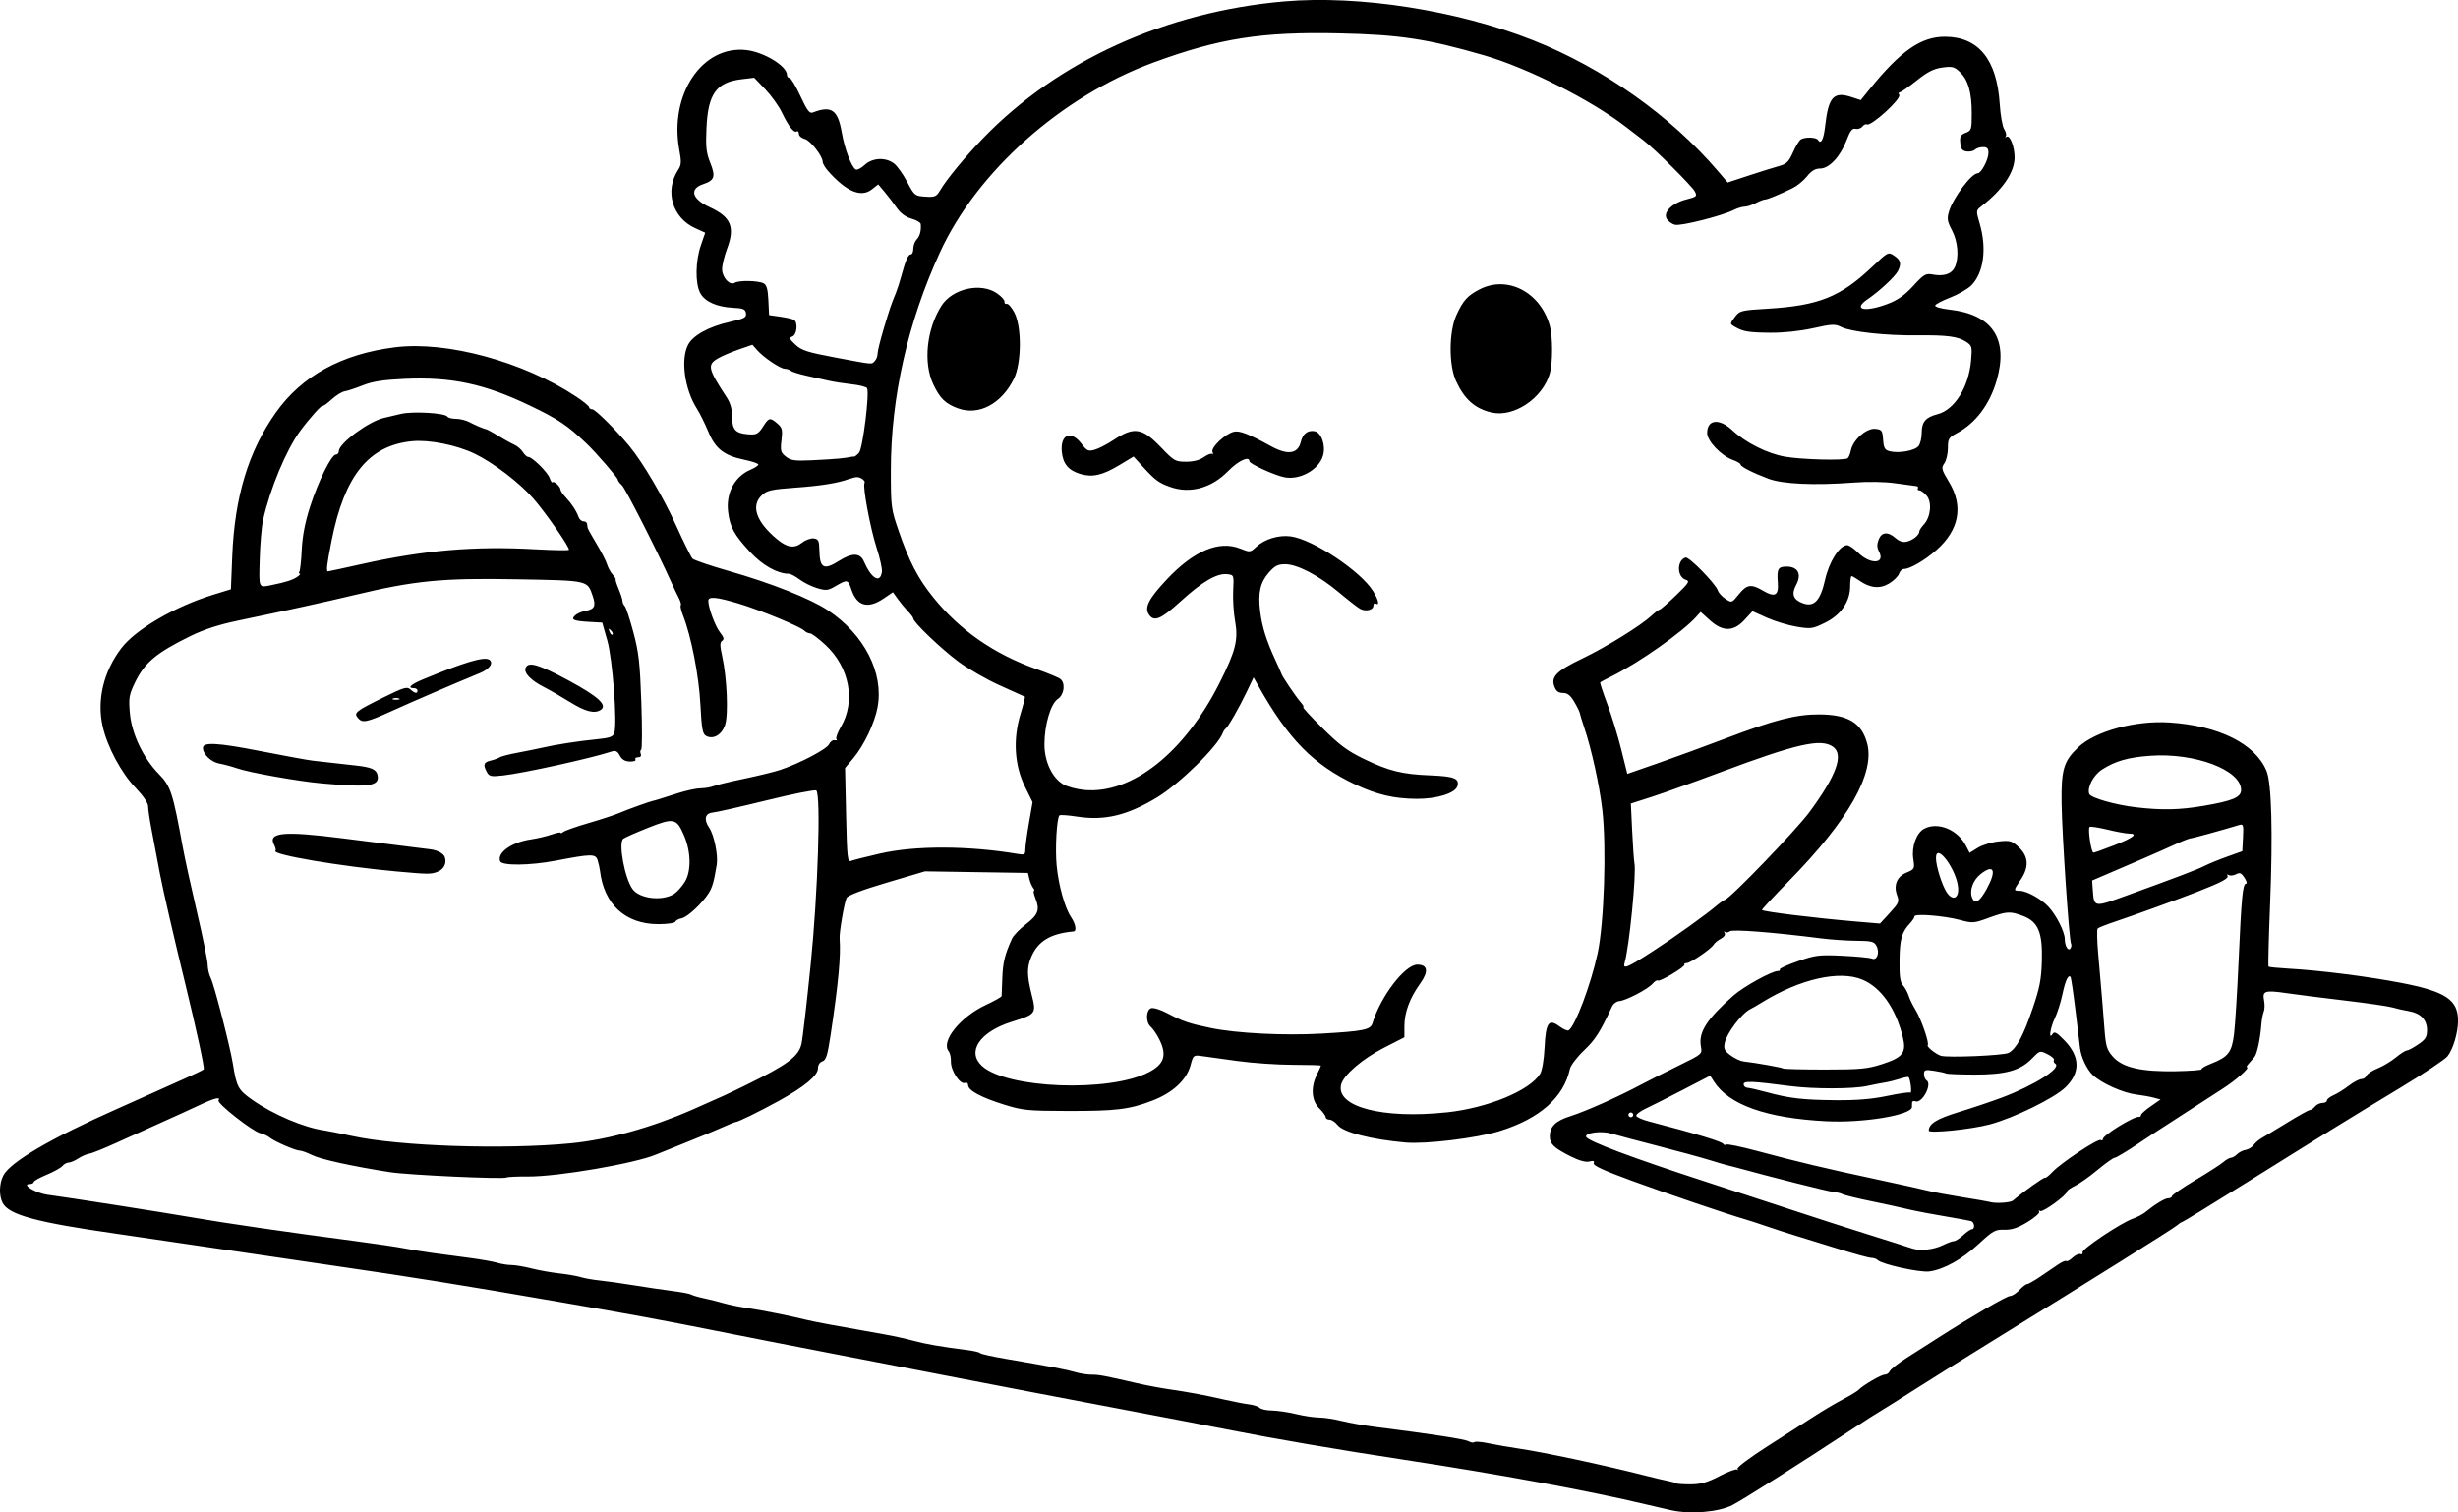 <?xml version="1.0" encoding="UTF-8" standalone="no"?>
<!-- Created with Inkscape (http://www.inkscape.org/) -->

<svg
   width="272.82mm"
   height="167.88mm"
   viewBox="0 0 272.82 167.88"
   version="1.1"
   id="svg5"
   xml:space="preserve"
   xmlns="http://www.w3.org/2000/svg"
   xmlns:svg="http://www.w3.org/2000/svg"><defs
     id="defs2" /><g
     id="layer1"
     transform="translate(29.321,-83.033)"><path
       style="fill:#000000;stroke-width:0.265"
       d="m 156.187,250.68 c -0.655,-0.145 -1.905,-0.434 -2.778,-0.643 -6.326,-1.515 -16.285,-3.352 -27.12,-5.001 -7.204,-1.096 -14.113,-2.281 -19.447,-3.334 -2.183,-0.431 -8.017,-1.549 -12.965,-2.484 -4.948,-0.935 -12.449,-2.371 -16.669,-3.192 -4.22,-0.82 -10.769,-2.087 -14.552,-2.816 -3.784,-0.729 -9.499,-1.848 -12.7,-2.488 -5.735,-1.146 -9.382,-1.818 -17.198,-3.168 -11.22,-1.938 -16.226,-2.743 -24.606,-3.959 -3.493,-0.507 -9.624,-1.409 -13.626,-2.006 -4.002,-0.596 -8.883,-1.314 -10.848,-1.594 -8.951,-1.277 -11.99,-2.095 -12.699,-3.421 -0.426,-0.797 -0.395,-2.159 0.07,-3.059 0.772,-1.493 5.278,-4.131 12.629,-7.393 1.528,-0.678 3.373,-1.504 4.101,-1.836 0.728,-0.332 2.216,-0.999 3.307,-1.483 1.091,-0.484 2.084,-0.964 2.206,-1.066 0.122,-0.103 -0.792,-4.337 -2.031,-9.41 -1.239,-5.073 -2.51,-10.593 -2.824,-12.267 -0.314,-1.673 -0.739,-3.919 -0.945,-4.989 -0.206,-1.071 -0.375,-2.215 -0.375,-2.544 0,-0.362 -0.557,-1.177 -1.415,-2.07 -1.559,-1.622 -3.101,-4.507 -3.621,-6.772 -0.67,-2.921 0.084,-6.1 2.063,-8.697 1.599,-2.098 5.937,-4.625 10.186,-5.934 l 1.978,-0.609 0.15,-3.705 c 0.266,-6.57 1.803,-11.629 4.834,-15.907 2.894,-4.084 7.335,-6.515 13.247,-7.25 5.752,-0.715 14.266,1.609 20.111,5.491 0.778,0.516 1.414,1.041 1.414,1.166 0,0.125 0.16,0.227 0.355,0.227 0.327,0 2.606,2.264 4.12,4.094 1.477,1.785 3.766,5.674 5.186,8.814 0.837,1.85 1.655,3.502 1.817,3.671 0.163,0.169 1.99,0.79 4.061,1.381 4.652,1.326 9.015,3.057 10.965,4.351 4.041,2.682 6.226,6.952 5.512,10.773 -0.331,1.772 -1.522,4.263 -2.715,5.676 l -0.893,1.058 0.115,5.242 c 0.104,4.712 0.159,5.224 0.547,5.07 0.237,-0.094 1.681,-0.46 3.209,-0.812 3.895,-0.898 9.811,-0.884 15.28,0.037 0.773,0.13 0.86,0.08 0.86,-0.494 0,-0.351 0.181,-1.677 0.402,-2.945 l 0.402,-2.306 -0.848,-1.722 c -1.161,-2.358 -1.342,-5.262 -0.502,-8.029 0.318,-1.045 0.54,-1.925 0.495,-1.954 -0.045,-0.029 -1.272,-0.582 -2.726,-1.229 -1.454,-0.647 -3.549,-1.846 -4.654,-2.665 -1.891,-1.401 -5,-4.373 -5.003,-4.783 -7.9e-4,-0.103 -0.269,-0.465 -0.597,-0.806 -0.327,-0.341 -0.835,-0.957 -1.129,-1.369 l -0.534,-0.749 -1.025,0.695 c -1.766,1.199 -2.977,0.855 -3.596,-1.022 -0.359,-1.088 -0.458,-1.109 -1.723,-0.363 -0.864,0.51 -1.069,0.533 -2.066,0.239 -0.609,-0.18 -1.486,-0.613 -1.949,-0.963 -0.463,-0.35 -1.008,-0.636 -1.21,-0.636 -1.256,0 -2.919,-0.938 -4.292,-2.421 -1.772,-1.914 -2.235,-2.763 -2.437,-4.464 -0.247,-2.083 0.732,-3.911 2.497,-4.663 0.473,-0.201 0.86,-0.46 0.86,-0.574 0,-0.114 -0.699,-0.352 -1.553,-0.529 -2.251,-0.465 -3.214,-1.216 -4.003,-3.124 -0.364,-0.879 -0.929,-2.019 -1.255,-2.533 -1.369,-2.153 -1.833,-5.47 -0.992,-7.096 0.543,-1.051 2.297,-2.02 4.594,-2.539 1.668,-0.377 1.905,-0.503 1.835,-0.973 -0.067,-0.452 -0.3,-0.552 -1.425,-0.607 -1.835,-0.091 -3.163,-0.695 -3.665,-1.665 -0.555,-1.074 -0.515,-3.529 0.086,-5.27 l 0.483,-1.399 -1.132,-0.516 c -2.531,-1.153 -3.394,-4.136 -1.869,-6.463 0.351,-0.536 0.372,-0.882 0.13,-2.177 -1.157,-6.18 2.546,-11.694 7.464,-11.111 1.951,0.231 4.478,1.778 4.478,2.742 0,0.191 0.127,0.347 0.282,0.347 0.155,0 0.699,0.903 1.209,2.006 0.738,1.597 1.017,1.971 1.372,1.834 2.068,-0.8 2.782,-0.312 3.218,2.199 0.318,1.831 1.064,3.821 1.545,4.118 0.152,0.094 0.6,-0.129 0.995,-0.495 0.875,-0.81 2.329,-0.882 3.268,-0.16 0.354,0.272 1.011,1.192 1.46,2.045 0.795,1.509 0.849,1.553 2.005,1.629 1.074,0.07 1.233,0.002 1.651,-0.706 0.745,-1.261 2.776,-3.721 4.798,-5.811 8.299,-8.578 20.268,-14.011 33.379,-15.151 8.3,-0.721 19.214,0.982 27.634,4.312 7.794,3.083 15.304,8.401 20.542,14.547 l 1.055,1.237 2.365,-0.778 c 1.301,-0.428 2.807,-0.899 3.348,-1.047 0.819,-0.223 1.075,-0.475 1.532,-1.508 0.302,-0.682 0.693,-1.331 0.869,-1.443 0.464,-0.295 1.716,-0.257 1.911,0.057 0.329,0.532 0.625,-0.04 0.793,-1.53 0.37,-3.269 0.937,-3.888 2.954,-3.222 l 1,0.33 0.932,-1.153 c 3.498,-4.326 5.771,-5.907 8.457,-5.882 3.703,0.035 5.721,2.536 6.037,7.483 0.079,1.237 0.305,2.497 0.502,2.799 0.197,0.303 0.268,0.649 0.159,0.77 -0.11,0.121 -0.062,0.141 0.106,0.045 0.371,-0.212 0.888,1.147 0.88,2.312 -0.012,1.643 -1.318,3.563 -3.666,5.391 -0.627,0.488 -0.628,0.492 -0.198,1.969 0.801,2.755 0.429,5.46 -0.939,6.828 -0.406,0.406 -1.466,1.017 -2.356,1.358 -0.89,0.341 -1.636,0.739 -1.658,0.885 -0.022,0.146 0.686,0.345 1.573,0.443 4.791,0.529 6.604,3.264 5.241,7.91 -0.78,2.66 -2.336,4.714 -4.407,5.815 -0.909,0.483 -0.992,0.623 -0.992,1.654 0,0.62 -0.177,1.379 -0.393,1.688 -0.362,0.517 -0.32,0.683 0.529,2.094 1.609,2.672 1.113,5.312 -1.415,7.541 -1.294,1.14 -2.926,2.092 -3.587,2.092 -0.214,0 -0.463,0.232 -0.553,0.516 -0.09,0.284 -0.574,0.77 -1.075,1.079 -1.035,0.64 -2.141,0.539 -3.335,-0.306 -0.386,-0.273 -0.773,-0.496 -0.86,-0.496 -0.087,0 -0.158,0.496 -0.158,1.101 0,1.72 -1.019,3.209 -2.79,4.076 -1.385,0.678 -1.564,0.702 -3.162,0.438 -0.932,-0.154 -2.413,-0.604 -3.293,-0.998 l -1.599,-0.718 -0.881,0.961 c -1.211,1.323 -2.413,1.335 -3.847,0.039 l -1.021,-0.923 -0.501,0.554 c -1.533,1.697 -6.358,5.089 -9.364,6.585 -0.655,0.326 -1.232,0.629 -1.283,0.674 -0.051,0.045 0.298,1.118 0.776,2.385 0.478,1.266 1.175,3.534 1.55,5.04 l 0.681,2.738 3.306,-1.15 c 1.818,-0.633 5.25,-1.888 7.627,-2.79 5.435,-2.062 7.785,-2.667 10.339,-2.659 3.212,0.009 4.736,0.925 5.348,3.213 0.889,3.324 -2.089,8.56 -8.697,15.291 -1.637,1.668 -2.977,3.108 -2.977,3.201 0,0.177 5.95,0.911 10.451,1.288 l 2.646,0.222 1.092,-1.184 c 0.984,-1.067 1.065,-1.256 0.82,-1.906 -0.433,-1.146 -0.045,-2.116 1.023,-2.562 0.907,-0.379 0.927,-0.418 0.761,-1.523 -0.204,-1.36 0.347,-2.889 1.209,-3.349 1.504,-0.805 3.707,0.09 4.634,1.884 l 0.41,0.793 0.908,-0.561 c 0.499,-0.309 1.537,-0.626 2.307,-0.705 1.287,-0.133 1.468,-0.08 2.254,0.654 1.078,1.007 1.142,2.205 0.193,3.604 -0.799,1.178 -0.803,1.216 -0.122,1.216 0.777,0 2.389,0.887 3.201,1.762 0.878,0.945 1.814,2.79 1.819,3.586 0.005,0.798 0.395,1.427 0.64,1.031 0.1,-0.161 0.126,-0.382 0.059,-0.491 -0.211,-0.344 -1,-12.042 -1.051,-15.588 -0.054,-3.741 0.228,-4.693 1.845,-6.226 1.89,-1.791 6.358,-3.005 10.145,-2.754 5.491,0.363 9.498,2.364 10.754,5.37 0.568,1.36 0.718,6.882 0.4,14.758 -0.153,3.779 -0.231,6.917 -0.175,6.974 0.056,0.056 1.032,0.154 2.169,0.218 3.52,0.196 8.785,0.86 12.517,1.578 4.964,0.955 6.35,1.874 6.35,4.212 0,1.328 -0.557,3.196 -1.179,3.951 -0.298,0.362 -2.684,1.951 -5.304,3.533 -5.578,3.367 -7.943,4.826 -17.166,10.587 -3.766,2.352 -6.912,4.277 -6.991,4.277 -0.079,0 -0.332,0.167 -0.562,0.371 -0.4,0.355 -9.854,6.276 -20.526,12.854 -2.765,1.704 -6.575,4.087 -8.467,5.295 -1.892,1.208 -3.678,2.331 -3.969,2.494 -0.291,0.164 -1.541,0.963 -2.778,1.776 -6.195,4.072 -12.418,8.017 -13.612,8.629 -1.514,0.775 -4.638,1.038 -6.761,0.569 z m 5.334,-3.792 c 0.969,-0.497 1.852,-0.824 1.961,-0.726 0.109,0.098 0.13,0.056 0.045,-0.092 -0.084,-0.149 1.415,-1.27 3.331,-2.493 1.916,-1.222 4.258,-2.724 5.204,-3.337 0.946,-0.613 2.371,-1.456 3.166,-1.873 0.795,-0.417 1.569,-0.884 1.72,-1.038 0.536,-0.548 2.518,-1.705 2.922,-1.705 0.226,0 0.476,-0.171 0.557,-0.38 0.08,-0.209 0.94,-0.885 1.91,-1.502 0.97,-0.617 2.538,-1.617 3.484,-2.222 3.799,-2.429 7.585,-4.627 7.968,-4.627 0.223,0 0.686,-0.298 1.027,-0.661 0.342,-0.364 0.73,-0.661 0.863,-0.661 0.133,0 0.797,-0.378 1.475,-0.84 0.679,-0.462 1.571,-1.068 1.982,-1.346 0.412,-0.278 0.811,-0.443 0.888,-0.367 0.077,0.077 0.391,-0.094 0.698,-0.38 0.307,-0.286 0.705,-0.463 0.884,-0.394 0.18,0.069 0.277,-0.018 0.217,-0.192 -0.12,-0.348 4.259,-3.275 5.615,-3.752 0.467,-0.164 1.062,-0.473 1.323,-0.685 1.117,-0.91 2.201,-1.568 2.58,-1.568 0.224,0 0.408,-0.106 0.408,-0.235 0,-0.129 1.161,-0.926 2.58,-1.771 1.419,-0.845 2.825,-1.751 3.126,-2.014 0.3,-0.263 0.679,-0.478 0.841,-0.478 0.162,0 0.473,-0.178 0.69,-0.395 0.217,-0.217 0.643,-0.433 0.946,-0.479 0.303,-0.046 0.701,-0.29 0.885,-0.542 0.184,-0.252 0.592,-0.602 0.906,-0.777 0.314,-0.176 1.586,-0.945 2.827,-1.709 1.241,-0.764 2.366,-1.389 2.501,-1.389 0.135,0 0.393,-0.179 0.574,-0.397 0.181,-0.218 0.553,-0.397 0.826,-0.397 0.273,0 0.497,-0.122 0.497,-0.27 0,-0.149 0.327,-0.411 0.728,-0.584 0.4,-0.172 1.161,-0.646 1.692,-1.053 0.53,-0.407 1.159,-0.739 1.397,-0.739 0.238,0 0.498,-0.169 0.578,-0.376 0.079,-0.207 0.63,-0.57 1.223,-0.808 0.593,-0.237 1.504,-0.782 2.024,-1.211 0.52,-0.429 1.07,-0.78 1.221,-0.78 0.151,0 0.72,-0.302 1.263,-0.671 0.821,-0.558 0.987,-0.825 0.987,-1.587 0,-1.155 -0.71,-1.892 -2.036,-2.115 -0.554,-0.093 -1.364,-0.276 -1.801,-0.407 -0.437,-0.131 -2.818,-0.477 -5.292,-0.77 -2.474,-0.292 -5.374,-0.659 -6.444,-0.816 -2.411,-0.352 -2.725,-0.253 -2.516,0.791 0.087,0.438 0.073,1.008 -0.033,1.267 -0.106,0.259 -0.224,0.888 -0.263,1.397 -0.125,1.625 -0.477,3.277 -0.774,3.638 -0.159,0.192 -0.446,0.524 -0.638,0.737 -0.192,0.213 -0.282,0.388 -0.2,0.388 0.43,0 -1.22,1.462 -2.739,2.427 -0.956,0.607 -2.752,1.768 -3.99,2.58 -1.238,0.812 -2.449,1.595 -2.689,1.74 -0.241,0.146 -1.459,0.949 -2.707,1.786 -1.248,0.837 -2.395,1.521 -2.548,1.521 -0.153,0 -1.008,0.607 -1.899,1.348 -0.891,0.742 -2.017,1.538 -2.502,1.769 -0.485,0.231 -0.882,0.515 -0.882,0.63 0,0.384 -2.69,2.342 -2.976,2.166 -0.155,-0.096 -0.209,-0.058 -0.122,0.084 0.088,0.142 -0.497,0.656 -1.299,1.141 -1.089,0.66 -1.739,0.875 -2.566,0.851 -1.006,-0.03 -1.265,0.113 -2.823,1.556 -1.868,1.73 -3.885,2.858 -5.501,3.075 -1.052,0.141 -5.25,-0.781 -5.735,-1.26 -0.138,-0.136 -0.456,-0.248 -0.706,-0.248 -0.25,0 -1.804,-0.42 -3.453,-0.934 -1.649,-0.514 -3.831,-1.188 -4.85,-1.497 -1.019,-0.31 -2.507,-0.791 -3.307,-1.069 -0.8,-0.279 -1.872,-0.628 -2.381,-0.776 -2.107,-0.614 -8.357,-2.738 -12.511,-4.253 -3.164,-1.154 -4.403,-1.721 -4.307,-1.972 0.098,-0.255 -0.036,-0.309 -0.487,-0.196 -0.401,0.101 -1.128,-0.097 -2.043,-0.556 -1.875,-0.94 -2.347,-1.387 -2.347,-2.222 0,-1.105 0.641,-1.735 2.295,-2.256 1.683,-0.531 5.339,-2.162 7.871,-3.514 0.884,-0.472 2.768,-1.424 4.186,-2.117 2.563,-1.251 2.578,-1.265 2.423,-2.092 -0.294,-1.57 0.631,-3.027 3.585,-5.644 1.134,-1.005 4.269,-2.739 4.95,-2.739 0.181,0 0.28,-0.08 0.219,-0.178 -0.061,-0.098 0.843,-0.51 2.007,-0.915 1.947,-0.678 2.346,-0.727 4.95,-0.605 1.558,0.072 3.031,0.215 3.272,0.317 0.572,0.242 0.891,-0.685 0.492,-1.43 -0.248,-0.464 -0.554,-0.541 -2.197,-0.551 -1.05,-0.006 -2.802,-0.124 -3.893,-0.262 -5.508,-0.696 -9.886,-1.034 -10.184,-0.786 -0.174,0.144 -0.413,0.174 -0.532,0.066 -0.119,-0.108 -0.135,-0.053 -0.034,0.121 0.107,0.186 -0.067,0.448 -0.421,0.634 -0.332,0.174 -0.696,0.475 -0.811,0.669 -0.283,0.479 -2.579,2.04 -3.001,2.04 -0.187,0 -0.293,0.076 -0.235,0.169 0.137,0.222 -2.766,1.955 -2.957,1.765 -0.081,-0.081 -0.34,0.077 -0.577,0.351 -0.524,0.606 -2.953,1.875 -3.697,1.931 -0.297,0.022 -0.652,0.284 -0.791,0.581 -1.331,2.859 -1.873,3.709 -3.114,4.885 -0.78,0.739 -1.488,1.671 -1.574,2.071 -0.679,3.157 -3.376,5.533 -7.837,6.903 -2.526,0.776 -8.159,1.458 -10.405,1.26 -3.793,-0.334 -6.909,-1.138 -7.545,-1.945 -0.258,-0.327 -0.66,-0.595 -0.894,-0.595 -0.234,0 -0.425,-0.124 -0.425,-0.277 0,-0.152 -0.326,-0.599 -0.724,-0.992 -0.856,-0.845 -0.952,-2.333 -0.243,-3.754 0.241,-0.484 0.439,-0.921 0.439,-0.971 0,-0.05 -1.399,-0.093 -3.109,-0.094 -1.71,-0.001 -4.478,-0.191 -6.152,-0.422 -1.673,-0.231 -3.462,-0.478 -3.974,-0.549 -0.908,-0.126 -0.939,-0.1 -1.238,1.018 -0.437,1.635 -1.971,3.059 -4.229,3.926 -2.571,0.987 -4.035,1.165 -9.476,1.152 -4.395,-0.011 -4.936,-0.066 -7.011,-0.714 -2.536,-0.792 -3.969,-1.568 -3.969,-2.148 0,-0.226 -0.156,-0.333 -0.367,-0.252 -0.533,0.205 -1.568,-1.383 -1.541,-2.362 0.013,-0.452 -0.099,-0.97 -0.249,-1.15 -0.902,-1.087 1.278,-3.811 4.112,-5.137 0.962,-0.45 1.754,-0.896 1.761,-0.992 0.007,-0.095 0.042,-1.007 0.078,-2.026 0.06,-1.702 0.284,-2.609 1.073,-4.345 0.16,-0.353 0.847,-1.067 1.526,-1.587 1.378,-1.056 1.586,-1.606 1.085,-2.865 -0.188,-0.473 -0.267,-0.86 -0.174,-0.86 0.092,0 0.051,-0.149 -0.092,-0.331 -0.143,-0.182 -0.331,-0.628 -0.418,-0.992 l -0.157,-0.661 -5.714,-0.089 -5.714,-0.089 -4.23,1.252 c -2.706,0.801 -4.315,1.41 -4.466,1.692 -0.249,0.464 -0.83,3.835 -0.778,4.51 0.148,1.928 -0.129,4.91 -0.989,10.643 -0.348,2.317 -0.516,2.866 -0.92,2.994 -0.299,0.095 -0.495,0.404 -0.495,0.783 0,0.794 -1.523,2.056 -4.366,3.617 -2.179,1.197 -4.508,2.336 -4.777,2.336 -0.084,0 -0.77,0.279 -1.524,0.619 -0.755,0.34 -2.503,1.066 -3.886,1.612 -1.382,0.546 -2.904,1.161 -3.382,1.365 -2.324,0.995 -10.96,2.48 -14.26,2.452 -1.19,-0.01 -2.261,0.04 -2.381,0.112 -0.348,0.208 -10.881,-0.276 -12.918,-0.593 -4.151,-0.647 -7.729,-1.432 -8.655,-1.898 -0.54,-0.272 -1.15,-0.494 -1.355,-0.494 -0.476,0 -2.829,-1.019 -3.351,-1.452 -0.218,-0.181 -0.695,-0.402 -1.058,-0.49 -0.872,-0.213 -4.816,-3.313 -4.619,-3.631 0.274,-0.444 -0.468,-0.262 -2.106,0.516 -0.885,0.42 -2.74,1.266 -4.122,1.881 -1.382,0.615 -3.645,1.636 -5.027,2.271 -1.382,0.634 -2.764,1.192 -3.07,1.238 -0.306,0.047 -0.868,0.288 -1.247,0.537 -0.38,0.249 -0.859,0.453 -1.065,0.453 -0.206,0 -0.515,0.17 -0.688,0.379 -0.173,0.208 -0.961,0.647 -1.752,0.975 -0.791,0.328 -1.438,0.693 -1.438,0.812 0,0.119 -0.208,0.22 -0.463,0.225 -0.96,0.018 0.725,1.017 1.996,1.184 2.112,0.276 13.075,1.993 16.062,2.514 3.621,0.633 10.576,1.643 18.124,2.633 2.256,0.296 4.696,0.658 5.424,0.805 0.728,0.147 2.156,0.379 3.175,0.515 1.019,0.136 2.864,0.383 4.101,0.547 1.237,0.165 2.615,0.41 3.062,0.544 0.447,0.135 1.144,0.245 1.549,0.245 0.405,0 1.409,0.17 2.23,0.378 0.821,0.208 2.208,0.455 3.081,0.55 0.873,0.095 1.945,0.281 2.381,0.413 0.437,0.133 1.389,0.301 2.117,0.373 0.728,0.072 2.454,0.316 3.836,0.542 1.382,0.226 3.304,0.509 4.27,0.63 0.966,0.121 1.881,0.297 2.033,0.391 0.152,0.094 0.79,0.28 1.419,0.414 0.628,0.134 1.618,0.381 2.2,0.55 0.582,0.169 1.713,0.401 2.514,0.516 1.534,0.22 5.053,0.921 6.615,1.318 0.814,0.207 3.346,0.678 8.864,1.65 0.873,0.154 2.242,0.457 3.043,0.674 1.391,0.377 3.07,0.668 5.953,1.031 0.728,0.092 1.382,0.246 1.455,0.343 0.073,0.097 1.382,0.389 2.91,0.65 4.946,0.844 6.729,1.185 7.671,1.468 0.508,0.153 1.31,0.278 1.782,0.278 0.853,0 1.412,0.104 4.982,0.93 1.027,0.238 2.635,0.543 3.572,0.68 2.256,0.328 3.956,0.645 6.202,1.157 1.019,0.232 2.254,0.47 2.746,0.528 0.491,0.058 1.021,0.234 1.177,0.39 0.156,0.156 0.766,0.288 1.355,0.293 0.589,0.005 1.786,0.182 2.659,0.393 0.873,0.211 2.036,0.385 2.584,0.387 0.548,0.002 1.679,0.175 2.514,0.385 0.835,0.209 2.529,0.508 3.766,0.664 6.179,0.779 9.831,1.34 10.281,1.581 0.274,0.147 0.572,0.192 0.663,0.101 0.091,-0.091 0.791,-0.034 1.556,0.127 0.765,0.161 2.284,0.425 3.375,0.587 2.848,0.422 9.263,1.79 13.876,2.96 1.156,0.293 2.403,0.588 2.772,0.655 0.369,0.067 0.723,0.174 0.787,0.238 0.064,0.064 0.781,0.116 1.593,0.115 1.16,-0.001 1.856,-0.196 3.239,-0.906 z m 24.853,-25.656 c 0.468,-0.233 0.993,-0.424 1.168,-0.424 0.175,0 0.639,-0.298 1.031,-0.661 0.393,-0.364 0.827,-0.661 0.965,-0.661 0.374,0 0.304,-0.795 -0.08,-0.905 -0.182,-0.052 -1.521,-0.297 -2.977,-0.545 -1.455,-0.247 -3.063,-0.549 -3.572,-0.67 -1.091,-0.26 -3.296,-0.744 -4.233,-0.931 -1.693,-0.337 -3.33,-0.737 -3.56,-0.87 -0.139,-0.081 -0.591,-0.183 -1.004,-0.229 -0.618,-0.068 -7.023,-1.684 -10.782,-2.721 -0.509,-0.14 -0.986,-0.261 -1.058,-0.269 -0.073,-0.007 -0.906,-0.253 -1.852,-0.545 -0.946,-0.293 -3.565,-1.006 -5.821,-1.586 -2.256,-0.58 -4.536,-1.187 -5.068,-1.35 -1.081,-0.331 -2.956,-0.092 -2.806,0.358 0.156,0.469 5.121,2.335 13.188,4.957 4.136,1.344 8.888,2.901 10.562,3.459 1.673,0.558 5.007,1.63 7.408,2.382 2.401,0.752 4.663,1.472 5.027,1.599 0.879,0.308 2.415,0.136 3.464,-0.388 z m 7.725,-4.929 c 1.19,-1.013 3.46,-2.629 3.556,-2.533 0.064,0.064 0.434,-0.223 0.821,-0.637 0.944,-1.009 5.062,-3.738 5.362,-3.553 0.131,0.081 0.238,0.038 0.238,-0.096 0,-0.436 3.506,-2.588 4.035,-2.476 0.109,0.023 0.198,-0.061 0.198,-0.187 0,-0.126 0.49,-0.568 1.088,-0.983 l 1.088,-0.754 -0.758,-0.204 c -0.417,-0.112 -1.291,-0.269 -1.942,-0.348 -1.475,-0.179 -3.874,-1.257 -4.829,-2.171 -0.654,-0.625 -1.28,-1.95 -1.41,-2.984 -0.028,-0.218 -0.25,-2.06 -0.493,-4.092 -0.244,-2.032 -0.499,-3.751 -0.567,-3.819 -0.259,-0.259 -0.572,0.425 -0.897,1.957 -0.185,0.873 -0.561,2.056 -0.836,2.629 -0.52,1.085 -0.721,2.496 -0.249,1.751 0.194,-0.307 0.453,-0.164 1.312,0.721 1.748,1.802 1.786,3.584 0.111,5.211 -1.244,1.208 -5.747,3.41 -8.42,4.118 -2.077,0.55 -6.747,1.023 -6.747,0.684 0,-0.762 0.893,-1.316 3.307,-2.052 1.455,-0.444 3.598,-1.163 4.763,-1.599 3.644,-1.363 6.723,-3.315 5.966,-3.782 -0.157,-0.097 -0.223,-0.278 -0.147,-0.402 0.077,-0.124 -0.242,-0.416 -0.709,-0.649 -0.841,-0.42 -0.855,-0.416 -1.737,0.492 -1.294,1.332 -2.927,1.783 -6.418,1.773 -1.606,-0.004 -3.01,-0.063 -3.119,-0.13 -0.109,-0.067 -0.701,-0.197 -1.317,-0.289 -0.996,-0.149 -1.119,-0.109 -1.119,0.359 0,0.289 0.129,0.606 0.286,0.703 0.666,0.412 -0.502,2.604 -1.237,2.322 -0.205,-0.079 -0.372,-0.011 -0.372,0.15 0,0.161 -0.006,0.382 -0.014,0.491 -0.064,0.895 -5.426,1.781 -9.51,1.572 -6.629,-0.34 -10.805,-1.816 -12.466,-4.405 l -0.417,-0.651 -3.018,1.564 c -1.66,0.86 -3.526,1.802 -4.147,2.092 -0.621,0.29 -1.088,0.652 -1.037,0.803 0.05,0.151 0.678,0.428 1.394,0.615 5.344,1.395 8.153,2.248 8.27,2.512 0.049,0.11 0.193,0.136 0.32,0.057 0.127,-0.079 1.635,0.233 3.351,0.692 4.636,1.241 7.595,1.946 13.174,3.138 2.765,0.591 5.444,1.184 5.953,1.319 0.509,0.135 2.176,0.445 3.704,0.69 1.528,0.245 2.897,0.482 3.043,0.528 0.631,0.196 2.298,0.101 2.591,-0.148 z M 34.047,209.944 c 4.118,-0.401 8.963,-1.746 13.529,-3.756 3.508,-1.544 3.787,-1.673 5.953,-2.735 4.563,-2.239 5.783,-3.144 6.106,-4.533 0.128,-0.55 0.592,-4.549 1.03,-8.887 0.795,-7.873 1.143,-18.737 0.617,-19.254 -0.117,-0.115 -2.594,0.376 -5.504,1.092 -2.91,0.715 -5.619,1.328 -6.019,1.362 -0.825,0.07 -0.982,0.784 -0.368,1.676 0.542,0.787 1.01,3.074 0.84,4.106 -0.311,1.891 -0.487,2.512 -0.895,3.159 -0.724,1.148 -2.356,2.667 -2.996,2.791 -0.338,0.065 -0.654,0.239 -0.703,0.385 -0.049,0.147 -0.902,0.267 -1.895,0.267 -3.648,0 -6.035,-2.195 -6.473,-5.953 -0.034,-0.291 -0.151,-0.808 -0.261,-1.149 -0.229,-0.711 -0.674,-0.706 -4.646,0.056 -2.848,0.546 -5.972,0.579 -6.169,0.066 -0.363,-0.947 1.262,-2.108 3.395,-2.424 0.726,-0.108 1.766,-0.352 2.312,-0.543 0.546,-0.191 0.992,-0.279 0.992,-0.195 0,0.084 0.149,0.036 0.331,-0.106 0.182,-0.143 1.462,-0.589 2.844,-0.992 1.382,-0.403 2.907,-0.905 3.388,-1.115 0.807,-0.353 3.451,-1.303 3.756,-1.349 0.172,-0.026 0.562,-0.146 2.664,-0.82 0.956,-0.306 2.111,-0.557 2.567,-0.557 0.456,0 1.102,-0.108 1.437,-0.24 0.334,-0.132 1.858,-0.5 3.386,-0.818 1.528,-0.318 3.314,-0.754 3.969,-0.969 2.131,-0.699 5.212,-2.313 5.463,-2.861 0.135,-0.295 0.419,-0.496 0.632,-0.447 0.213,0.049 0.298,-7.9e-4 0.189,-0.11 -0.109,-0.109 0.115,-0.731 0.497,-1.383 1.658,-2.83 0.954,-6.596 -1.696,-9.067 -0.768,-0.716 -1.548,-1.303 -1.733,-1.303 -0.185,0 -0.473,-0.137 -0.64,-0.304 -0.461,-0.461 -4.955,-2.31 -7.343,-3.021 -2.415,-0.719 -3.307,-0.797 -3.307,-0.289 0,0.768 0.764,2.831 1.301,3.514 0.428,0.544 0.486,0.771 0.237,0.925 -0.264,0.163 -0.262,0.514 0.007,1.74 0.528,2.407 0.697,6.443 0.318,7.591 -0.364,1.104 -1.309,1.658 -2.102,1.234 -0.396,-0.212 -0.497,-0.766 -0.64,-3.506 -0.166,-3.183 -1.015,-7.548 -1.914,-9.836 -0.222,-0.564 -0.341,-1.087 -0.266,-1.162 0.075,-0.075 -0.025,-0.447 -0.223,-0.827 -0.198,-0.38 -0.546,-1.107 -0.774,-1.617 -1.534,-3.425 -5.142,-10.525 -5.529,-10.879 -0.257,-0.235 -0.468,-0.52 -0.468,-0.632 0,-0.216 -2.44,-3.032 -3.485,-4.022 -2.136,-2.024 -3.109,-2.675 -6.255,-4.185 -5.072,-2.434 -8.748,-3.215 -13.988,-2.97 -2.336,0.109 -3.496,0.292 -4.583,0.724 -0.8,0.318 -1.702,0.615 -2.003,0.659 -0.301,0.044 -0.949,0.448 -1.44,0.896 -0.491,0.448 -0.939,0.769 -0.995,0.713 -0.117,-0.117 -1.468,1.389 -2.489,2.776 -1.558,2.115 -3.368,6.459 -4.129,9.908 -0.16,0.728 -0.328,2.692 -0.373,4.366 -0.087,3.287 -0.155,3.146 1.374,2.833 1.548,-0.317 2.28,-0.552 2.771,-0.888 0.287,-0.197 0.429,-0.357 0.315,-0.357 -0.114,0 -0.137,-0.113 -0.051,-0.252 0.086,-0.138 0.203,-1.24 0.261,-2.447 0.071,-1.479 0.368,-3.016 0.911,-4.709 0.912,-2.846 2.377,-5.815 2.871,-5.819 0.182,-0.001 0.331,-0.17 0.331,-0.375 0,-0.87 3.367,-3.348 5.033,-3.704 0.36,-0.077 1.191,-0.272 1.846,-0.434 1.292,-0.319 4.921,-0.109 5.173,0.299 0.082,0.133 0.511,0.242 0.953,0.242 0.442,0 1.119,0.169 1.506,0.376 0.619,0.332 1.505,0.707 1.893,0.801 0.14,0.034 1.099,0.575 1.984,1.12 0.291,0.179 0.793,0.445 1.116,0.592 0.323,0.146 0.738,0.509 0.924,0.805 0.185,0.296 0.457,0.539 0.604,0.54 0.441,0.002 2.175,1.723 2.377,2.358 0.103,0.325 0.25,0.528 0.327,0.452 0.169,-0.169 0.87,0.496 0.87,0.825 0,0.128 0.268,0.52 0.595,0.869 0.662,0.707 1.163,1.477 1.416,2.176 0.092,0.255 0.332,0.463 0.533,0.463 0.201,0 0.381,0.119 0.399,0.265 0.018,0.146 0.049,0.354 0.069,0.463 0.02,0.109 0.467,0.913 0.994,1.786 0.527,0.873 1.046,1.885 1.153,2.249 0.107,0.364 0.389,0.882 0.626,1.152 0.237,0.27 0.388,0.508 0.334,0.529 -0.053,0.021 0.095,0.499 0.331,1.063 0.235,0.563 0.428,1.165 0.428,1.336 0,0.171 0.112,0.425 0.249,0.563 0.137,0.138 0.568,1.442 0.957,2.897 0.602,2.25 0.734,3.418 0.887,7.805 0.099,2.838 0.092,5.197 -0.016,5.243 -0.108,0.046 -0.13,0.254 -0.05,0.463 0.091,0.236 -0.021,0.38 -0.295,0.38 -0.242,0 -0.372,0.111 -0.288,0.247 0.084,0.136 -0.196,0.237 -0.622,0.225 -0.535,-0.015 -0.881,-0.22 -1.117,-0.661 -0.257,-0.481 -0.476,-0.594 -0.883,-0.458 -2.236,0.744 -9.829,2.419 -12.09,2.666 -1.33,0.146 -1.526,0.104 -1.786,-0.381 -0.445,-0.831 -0.358,-1.083 0.436,-1.273 0.4,-0.096 0.847,-0.259 0.992,-0.362 0.146,-0.104 1.038,-0.333 1.984,-0.51 0.946,-0.177 2.196,-0.431 2.778,-0.564 1.515,-0.347 3.953,-0.724 6.011,-0.928 1.462,-0.145 1.808,-0.271 1.947,-0.709 0.346,-1.089 -0.194,-8.207 -0.778,-10.256 l -0.565,-1.984 -1.323,-0.074 c -1.859,-0.104 -2.182,-0.24 -1.701,-0.715 0.208,-0.205 0.725,-0.434 1.15,-0.51 1.022,-0.182 1.2,-0.539 0.82,-1.646 -0.608,-1.769 -0.386,-1.72 -8.505,-1.869 -8.181,-0.15 -11.237,0.148 -17.925,1.747 -3.258,0.779 -7.313,1.67 -12.935,2.843 -2.142,0.447 -3.791,0.983 -5.292,1.72 -3.822,1.878 -5.104,2.963 -6.19,5.241 -0.611,1.282 -0.67,1.654 -0.526,3.307 0.201,2.31 1.488,5.006 3.237,6.782 1.284,1.304 1.547,2.109 2.622,8.046 0.211,1.164 0.922,4.419 1.581,7.234 0.659,2.814 1.198,5.469 1.198,5.9 0,0.431 0.161,1.105 0.358,1.498 0.372,0.741 2.136,7.589 2.433,9.446 0.417,2.604 0.589,2.925 2.17,4.032 2.325,1.629 5.734,3.076 7.988,3.389 0.373,0.052 1.767,0.331 3.099,0.62 5.242,1.139 16.88,1.526 24.266,0.807 z m -19.279,-30.169 c -6.262,-0.564 -13.942,-1.868 -13.516,-2.294 0.074,-0.074 0.012,-0.366 -0.138,-0.647 -0.755,-1.411 1.005,-1.582 7.624,-0.74 2.298,0.292 4.594,0.582 5.103,0.643 0.509,0.062 1.64,0.204 2.514,0.315 0.873,0.112 1.766,0.222 1.984,0.246 0.875,0.093 1.578,0.462 1.717,0.901 0.219,0.69 -0.121,1.341 -0.844,1.616 -0.711,0.27 -1.01,0.268 -4.445,-0.042 z m -8.334,-9.78 c -2.696,-0.243 -8.079,-1.199 -9.46,-1.682 -0.545,-0.19 -1.426,-0.426 -1.958,-0.524 -0.903,-0.166 -1.812,-1.037 -1.812,-1.737 0,-0.664 1.634,-0.575 6.323,0.345 2.707,0.531 5.339,1.012 5.848,1.069 0.509,0.057 1.581,0.179 2.381,0.27 0.8,0.091 1.872,0.211 2.381,0.267 1.797,0.197 2.323,0.435 2.452,1.109 0.226,1.182 -0.953,1.351 -6.156,0.883 z m 3.959,-7.276 c -0.465,-0.561 -0.236,-0.744 2.821,-2.255 2.3,-1.136 2.645,-1.239 3.022,-0.897 0.496,0.449 0.781,0.493 0.781,0.12 0,-0.146 -0.179,-0.265 -0.397,-0.265 -0.782,0 -0.364,-0.407 0.997,-0.971 4.569,-1.896 6.771,-2.554 7.35,-2.196 0.542,0.335 0.062,1.048 -1,1.484 -2.813,1.156 -7.377,3.12 -9.727,4.185 -2.892,1.312 -3.34,1.404 -3.846,0.794 z m 4.573,-2.148 c -0.182,-0.073 -0.48,-0.073 -0.661,0 -0.182,0.073 -0.033,0.133 0.331,0.133 0.364,0 0.513,-0.06 0.331,-0.133 z m 18.984,0.398 c -0.946,-0.588 -2.256,-1.342 -2.91,-1.676 -1.442,-0.734 -2.235,-1.56 -2.025,-2.109 0.287,-0.749 1.426,-0.419 4.762,1.379 3.322,1.791 4.376,2.762 3.56,3.279 -0.687,0.436 -1.702,0.174 -3.387,-0.874 z m 118.004,45.815 c 0,-0.146 -0.119,-0.265 -0.265,-0.265 -0.146,0 -0.265,0.119 -0.265,0.265 0,0.146 0.119,0.265 0.265,0.265 0.146,0 0.265,-0.119 0.265,-0.265 z m -20.693,-0.275 c 4.54,-0.486 9.2,-2.408 10.358,-4.272 0.223,-0.36 0.428,-1.565 0.495,-2.922 0.138,-2.781 0.458,-3.235 1.655,-2.35 0.434,0.321 0.89,0.52 1.014,0.444 0.723,-0.447 2.474,-5.093 3.218,-8.54 0.721,-3.341 1,-11.783 0.525,-15.919 -0.317,-2.76 -1.206,-6.796 -2.038,-9.244 -0.232,-0.682 -0.439,-1.364 -0.461,-1.515 -0.022,-0.151 -0.301,-0.717 -0.62,-1.257 -0.428,-0.725 -0.755,-0.981 -1.256,-0.981 -0.488,0 -0.751,-0.195 -0.942,-0.697 -0.417,-1.096 0.229,-1.748 3.087,-3.12 2.682,-1.287 6.504,-3.657 7.723,-4.787 0.389,-0.361 0.785,-0.656 0.879,-0.656 0.094,0 0.903,-0.705 1.797,-1.567 1.444,-1.391 1.566,-1.586 1.089,-1.737 -0.99,-0.314 -1.01,-2.139 -0.026,-2.467 0.376,-0.125 3.354,2.914 3.593,3.666 0.082,0.259 0.463,0.676 0.847,0.927 0.694,0.454 0.703,0.451 1.471,-0.505 0.889,-1.108 1.378,-1.182 2.693,-0.406 1.307,0.771 1.746,0.536 1.641,-0.878 -0.116,-1.552 0.017,-1.796 0.983,-1.796 1.252,0 1.691,0.841 1.055,2.022 -0.561,1.042 -0.327,1.664 0.773,2.057 1.22,0.435 1.918,-0.314 2.428,-2.603 0.45,-2.025 1.621,-3.857 2.463,-3.857 0.203,0 0.732,0.363 1.176,0.807 1.38,1.38 3.099,1.296 2.344,-0.115 -0.222,-0.415 -0.233,-0.785 -0.038,-1.298 0.329,-0.864 1.021,-0.928 1.89,-0.174 0.427,0.371 0.829,0.493 1.263,0.384 0.677,-0.17 1.366,-0.736 1.366,-1.123 0,-0.128 0.224,-0.474 0.498,-0.769 0.769,-0.825 0.933,-2.476 0.318,-3.203 -0.277,-0.327 -0.641,-0.595 -0.808,-0.595 -0.167,0 -0.243,-0.099 -0.168,-0.22 0.075,-0.121 -0.007,-0.234 -0.183,-0.251 -0.175,-0.017 -1.212,-0.157 -2.303,-0.311 -1.204,-0.171 -3.025,-0.202 -4.63,-0.08 -4.341,0.33 -7.905,0.17 -9.475,-0.427 -1.794,-0.681 -3.092,-1.347 -3.092,-1.587 0,-0.106 -0.398,-0.336 -0.884,-0.512 -1.271,-0.46 -2.82,-2.093 -2.82,-2.973 0,-1.513 1.332,-1.666 2.778,-0.32 1.492,1.389 3.88,2.592 5.834,2.94 1.842,0.328 6.54,0.453 6.972,0.187 0.122,-0.076 0.29,-0.476 0.373,-0.89 0.232,-1.159 1.72,-2.475 2.692,-2.38 0.734,0.072 0.804,0.167 0.879,1.201 0.069,0.946 0.186,1.149 0.744,1.289 1.023,0.257 2.823,-0.077 3.201,-0.594 0.187,-0.256 0.34,-0.896 0.34,-1.422 0,-1.252 0.419,-1.751 1.767,-2.103 1.893,-0.494 3.459,-3.016 3.715,-5.982 0.13,-1.503 0.096,-1.63 -0.547,-2.051 -0.91,-0.596 -2.128,-0.757 -5.465,-0.72 -3.436,0.038 -7.319,-0.386 -8.378,-0.914 -0.721,-0.36 -1.019,-0.348 -3.155,0.124 -1.455,0.322 -3.27,0.513 -4.739,0.501 -2.426,-0.021 -3.032,-0.124 -3.968,-0.677 -0.527,-0.311 -0.527,-0.315 0.028,-1.058 0.539,-0.723 0.656,-0.752 3.704,-0.937 5.608,-0.34 8.032,-1.314 11.536,-4.637 1.763,-1.671 1.779,-1.68 2.447,-1.241 0.731,0.479 0.829,0.917 0.39,1.738 -0.332,0.621 -2.058,2.22 -3.333,3.088 -1.706,1.162 -0.345,1.488 2.204,0.529 1.139,-0.429 1.889,-0.956 2.853,-2.004 1.192,-1.296 1.384,-1.408 2.167,-1.262 1.227,0.23 2.101,-0.061 2.445,-0.816 0.487,-1.069 0.353,-2.826 -0.313,-4.095 -0.522,-0.994 -0.57,-1.299 -0.331,-2.09 0.461,-1.525 2.49,-4.231 3.176,-4.235 0.401,-0.002 1.205,-1.516 1.205,-2.269 0,-0.491 -0.141,-0.64 -0.609,-0.64 -0.335,0 -0.738,0.129 -0.896,0.287 -0.158,0.158 -0.569,0.247 -0.913,0.198 -0.49,-0.069 -0.644,-0.275 -0.709,-0.949 -0.069,-0.717 0.03,-0.903 0.595,-1.118 0.641,-0.244 0.678,-0.363 0.678,-2.152 0,-2.339 -0.391,-3.709 -1.311,-4.59 -0.625,-0.599 -0.85,-0.657 -1.96,-0.504 -0.957,0.131 -1.635,0.477 -2.862,1.457 -0.884,0.707 -1.719,1.285 -1.854,1.285 -0.136,0 -0.164,0.133 -0.063,0.296 0.268,0.434 -3.157,3.544 -3.601,3.27 -0.107,-0.066 -0.332,0.044 -0.499,0.246 -0.167,0.202 -0.509,0.313 -0.76,0.247 -0.347,-0.091 -0.581,0.21 -0.982,1.263 -0.692,1.815 -1.935,3.145 -2.939,3.145 -0.544,10e-6 -0.96,0.248 -1.452,0.864 -0.379,0.475 -1.093,1.061 -1.587,1.303 -1.473,0.721 -2.813,1.273 -3.091,1.273 -0.143,0 -0.602,0.178 -1.018,0.395 -0.417,0.217 -0.972,0.396 -1.234,0.397 -0.262,9e-4 -0.798,0.163 -1.191,0.36 -1.323,0.664 -5.883,1.813 -6.539,1.649 -0.353,-0.089 -0.769,-0.399 -0.925,-0.689 -0.394,-0.737 0.647,-1.735 2.224,-2.132 1.114,-0.281 1.183,-0.346 0.915,-0.869 -0.309,-0.602 -4.456,-4.731 -5.701,-5.675 -0.409,-0.31 -1.279,-0.978 -1.934,-1.485 -3.855,-2.983 -10.942,-6.563 -15.743,-7.953 -6.339,-1.836 -9.379,-2.296 -16.14,-2.443 -8.596,-0.188 -13.288,0.552 -20.613,3.25 -10.188,3.752 -19.529,12.061 -23.657,21.046 -3.573,7.775 -5.451,16.103 -5.454,24.181 -0.002,4.095 0.027,4.316 0.864,6.747 1.179,3.424 2.151,5.289 3.858,7.402 2.944,3.644 6.758,6.29 11.453,7.947 1.266,0.447 2.457,0.941 2.646,1.098 0.581,0.482 0.418,1.749 -0.285,2.209 -0.792,0.519 -1.487,2.877 -1.487,5.045 0,1.903 0.847,3.701 2.088,4.436 0.454,0.269 1.511,0.55 2.35,0.626 5.259,0.477 11.075,-4.119 14.971,-11.83 1.817,-3.596 2.129,-4.835 1.746,-6.943 -0.161,-0.888 -0.254,-2.398 -0.207,-3.355 0.086,-1.732 0.082,-1.741 -0.652,-1.825 -1.142,-0.131 -2.762,0.809 -5.173,3.003 -2.248,2.046 -2.985,2.34 -3.56,1.422 -0.476,-0.759 0.046,-1.749 2.037,-3.865 2.973,-3.161 5.788,-4.34 8.125,-3.405 1.091,0.436 1.115,0.434 1.795,-0.2 0.916,-0.853 2.489,-1.33 3.805,-1.154 2.475,0.332 7.781,3.86 9.159,6.09 0.589,0.953 0.737,1.643 0.293,1.369 -0.146,-0.09 -0.265,0.008 -0.265,0.218 0,0.503 -0.853,0.711 -1.484,0.362 -0.275,-0.152 -1.331,-0.975 -2.347,-1.827 -2.228,-1.87 -4.619,-3.118 -5.974,-3.118 -0.797,0 -1.145,0.178 -1.797,0.92 -0.964,1.097 -1.225,2.259 -0.97,4.308 0.213,1.711 0.684,3.225 1.667,5.354 0.369,0.8 0.685,1.515 0.702,1.587 0.063,0.268 1.591,2.532 2.098,3.109 0.288,0.327 0.431,0.595 0.317,0.595 -0.114,0 0.848,1.046 2.137,2.324 1.89,1.874 2.779,2.535 4.592,3.411 2.786,1.347 4.212,1.7 7.376,1.828 2.625,0.106 3.235,0.342 3.02,1.166 -0.211,0.808 -2.282,1.459 -4.575,1.439 -2.487,-0.022 -4.379,-0.465 -6.747,-1.579 -4.675,-2.199 -7.472,-5.047 -10.817,-11.01 l -0.498,-0.888 -0.758,1.587 c -0.846,1.771 -2.063,3.899 -2.347,4.101 -0.102,0.073 -0.233,0.265 -0.291,0.427 -0.54,1.502 -4.824,5.709 -7.373,7.241 -3.275,1.968 -5.779,2.563 -8.811,2.093 -1.002,-0.155 -1.887,-0.217 -1.966,-0.138 -0.303,0.303 -0.494,3.675 -0.315,5.549 0.213,2.235 0.914,4.745 1.612,5.771 0.488,0.719 0.633,1.533 0.278,1.565 -2.573,0.232 -3.975,1.081 -4.719,2.859 -0.484,1.156 -0.471,2.05 0.06,4.166 0.527,2.099 0.483,2.16 -2.208,3.002 -3.54,1.109 -5.033,3.307 -3.323,4.893 2.733,2.534 14.119,2.974 18.515,0.715 1.749,-0.899 2.066,-1.918 1.153,-3.709 -0.28,-0.55 -0.697,-1.155 -0.926,-1.345 -0.559,-0.464 -0.543,-1.836 0.025,-2.054 0.252,-0.097 1.015,0.133 1.786,0.538 1.758,0.923 2.446,1.158 4.861,1.657 2.852,0.589 8.151,0.858 12.273,0.623 4.643,-0.265 5.449,-0.427 5.663,-1.138 0.897,-2.987 3.6,-6.521 4.988,-6.521 1.16,0 1.271,0.769 0.304,2.111 -1.152,1.6 -1.74,3.19 -1.742,4.707 l -10e-4,1.251 -2.248,1.148 c -2.407,1.229 -4.506,3.032 -4.774,4.099 -0.619,2.466 4.613,3.838 11.731,3.077 z m -30.705,-69.424 c -1.252,-0.447 -1.658,-0.746 -2.988,-2.2 l -1.072,-1.173 -1.573,0.949 c -1.875,1.131 -2.999,1.386 -4.334,0.986 -1.31,-0.392 -1.925,-1.121 -2.057,-2.437 -0.195,-1.949 1.003,-2.462 2.172,-0.93 0.619,0.812 0.77,0.88 1.486,0.675 0.438,-0.126 1.352,-0.596 2.031,-1.046 2.337,-1.548 3.205,-1.418 5.338,0.804 1.431,1.489 1.579,1.574 2.769,1.574 0.827,0 1.508,-0.178 1.99,-0.521 0.403,-0.287 0.814,-0.439 0.915,-0.339 0.1,0.1 0.111,-0.005 0.023,-0.233 -0.189,-0.492 1.396,-1.99 2.362,-2.233 0.631,-0.158 1.628,0.229 4.12,1.598 1.858,1.022 2.982,0.87 3.312,-0.447 0.23,-0.918 0.735,-1.328 1.502,-1.219 0.781,0.111 1.303,1.566 0.974,2.713 -0.446,1.555 -2.544,2.74 -4.268,2.41 -1.086,-0.208 -3.902,-1.491 -3.902,-1.778 0,-0.633 -1.243,-0.061 -2.36,1.085 -1.846,1.895 -4.233,2.547 -6.44,1.76 z m 35.655,-8.264 c -1.833,-0.434 -3.004,-1.478 -3.927,-3.502 -0.81,-1.776 -0.788,-5.468 0.042,-7.294 0.744,-1.635 1.221,-2.168 2.562,-2.865 3.092,-1.607 6.767,0.293 7.807,4.037 0.334,1.204 0.337,4.12 0.004,5.28 -0.797,2.78 -4.009,4.93 -6.488,4.344 z m -59.218,-0.464 c -1.376,-0.502 -1.998,-1.111 -2.729,-2.668 -1.123,-2.391 -0.746,-6.076 0.888,-8.685 1.211,-1.934 4.381,-2.656 6.185,-1.409 0.494,0.342 0.869,0.758 0.833,0.926 -0.036,0.168 0.075,0.275 0.248,0.239 0.173,-0.036 0.56,0.41 0.86,0.992 0.818,1.586 0.784,5.602 -0.062,7.318 -1.383,2.808 -3.898,4.137 -6.223,3.288 z m 103.137,76.33 c 1.309,-0.275 2.473,-0.443 2.587,-0.372 0.198,0.123 0.008,-1.508 -0.2,-1.716 -0.055,-0.055 -0.495,0.029 -0.978,0.188 -0.483,0.159 -1.235,0.345 -1.671,0.413 -0.437,0.068 -1.33,0.243 -1.984,0.387 -1.53,0.338 -5.918,0.343 -8.467,0.011 -4.308,-0.562 -5.203,-0.598 -5.203,-0.206 0,0.203 0.189,0.378 0.419,0.39 0.23,0.012 1.193,0.232 2.139,0.488 2.536,0.688 3.999,0.857 7.673,0.889 2.324,0.02 4.015,-0.12 5.687,-0.472 z m 34.906,-2.962 c -0.056,-0.09 0.403,-0.362 1.018,-0.603 1.94,-0.76 2.331,-1.256 2.585,-3.279 0.125,-0.993 0.353,-4.656 0.508,-8.14 0.315,-7.096 0.458,-8.583 0.827,-8.583 0.14,0 0.061,-0.295 -0.176,-0.656 -0.35,-0.535 -0.524,-0.606 -0.938,-0.385 -0.279,0.149 -0.643,0.188 -0.808,0.086 -0.166,-0.103 -0.228,-0.069 -0.138,0.076 0.176,0.285 -0.637,0.721 -3.267,1.752 -2.203,0.863 -7.047,2.621 -9.248,3.356 -0.946,0.316 -1.798,0.654 -1.894,0.752 -0.096,0.098 -0.07,1.368 0.058,2.823 0.425,4.856 0.496,5.714 0.678,8.127 0.161,2.136 0.265,2.494 0.948,3.272 1.062,1.21 3.14,1.691 6.997,1.62 1.623,-0.03 2.905,-0.128 2.85,-0.219 z m -35.483,-0.56 c 2.346,-0.756 2.75,-1.288 2.314,-3.046 -0.787,-3.172 -2.413,-5.476 -4.474,-6.34 -2.554,-1.071 -6.919,-0.083 -11.152,2.525 -0.509,0.314 -1.087,0.648 -1.283,0.743 -0.959,0.465 -2.633,2.677 -2.851,3.77 -0.128,0.64 -0.019,0.868 0.658,1.368 0.446,0.33 1.084,0.631 1.417,0.669 1.403,0.16 4.303,0.677 4.412,0.786 0.065,0.065 2.143,0.118 4.619,0.118 3.938,0 4.731,-0.074 6.341,-0.593 z m 14.07,-1.26 c 0.858,-0.461 1.617,-1.859 2.648,-4.877 0.799,-2.337 0.979,-3.265 1.038,-5.325 0.09,-3.163 -0.405,-4.352 -2.079,-4.991 -1.433,-0.547 -1.813,-0.526 -3.838,0.213 -1.627,0.594 -1.769,0.604 -3.175,0.227 -1.76,-0.472 -5.044,-0.732 -5.044,-0.399 0,0.13 -0.222,0.475 -0.493,0.766 -0.925,0.993 -1.137,1.73 -1.169,4.076 -0.025,1.798 0.065,2.456 0.387,2.822 0.231,0.263 0.511,0.775 0.622,1.139 0.111,0.364 0.459,1.078 0.774,1.587 0.622,1.008 1.552,3.708 1.348,3.912 -0.15,0.15 0.874,0.978 1.443,1.168 0.718,0.239 6.995,-0.026 7.538,-0.318 z m -39.493,-11.281 c 2.499,-1.615 5.93,-4.077 7.216,-5.179 0.291,-0.249 0.645,-0.487 0.786,-0.529 0.634,-0.188 7.881,-7.71 9.376,-9.733 3.016,-4.08 3.848,-6.395 2.612,-7.261 -1.347,-0.943 -4.002,-0.339 -12.548,2.857 -2.889,1.081 -6.294,2.299 -7.566,2.709 l -2.313,0.744 0.147,3.055 c 0.081,1.68 0.194,3.288 0.252,3.573 0.232,1.136 -0.577,9.296 -1.096,11.058 -0.224,0.759 0.279,0.552 3.134,-1.294 z m 52.592,-6.183 c 5.621,-2.038 7.883,-2.899 8.646,-3.29 0.462,-0.237 1.593,-0.7 2.514,-1.029 l 1.673,-0.598 0.08,-1.531 c 0.072,-1.371 0.03,-1.516 -0.397,-1.388 -2.087,0.63 -5.213,1.488 -5.418,1.488 -0.139,0 -0.929,0.311 -1.756,0.692 -0.827,0.381 -2.397,1.076 -3.489,1.545 -1.091,0.469 -2.818,1.21 -3.836,1.648 l -1.852,0.796 0.075,1.033 c 0.144,1.972 0.095,1.964 3.761,0.635 z m -15.512,-0.777 c 1.101,-2.023 0.778,-2.765 -0.698,-1.604 -0.828,0.651 -1.253,1.791 -0.962,2.578 0.31,0.838 0.845,0.524 1.66,-0.974 z m -145.69,0.58 c 0.325,-0.212 0.851,-0.806 1.168,-1.32 0.732,-1.185 0.694,-3.333 -0.092,-5.16 -0.823,-1.913 -1.126,-1.977 -3.986,-0.841 -1.344,0.534 -2.583,1.082 -2.753,1.217 -0.568,0.452 0.159,4.395 1.029,5.584 0.794,1.086 3.331,1.37 4.634,0.52 z M 188.018,181.631 c -0.111,-1.992 -2.462,-5.191 -2.462,-3.351 0,0.881 0.659,2.992 1.185,3.795 0.636,0.97 1.342,0.725 1.277,-0.444 z m 17.365,-4.786 c 2.103,-0.823 2.667,-1.282 1.576,-1.282 -0.307,0 -1.378,-0.198 -2.382,-0.44 -1.003,-0.242 -1.89,-0.375 -1.969,-0.295 -0.216,0.216 0.18,2.852 0.428,2.852 0.117,0 1.174,-0.376 2.347,-0.835 z m 9.826,-4.352 c 3.29,-0.561 4.214,-0.95 4.214,-1.774 0,-2.211 -5.126,-4.146 -10.053,-3.796 -2.482,0.176 -3.917,0.586 -5.392,1.541 -0.948,0.614 -1.672,2.008 -1.405,2.704 0.166,0.432 2.894,1.209 5.186,1.477 2.872,0.336 4.821,0.296 7.45,-0.152 z M 38.481,153.003 c -0.261,-0.259 -0.292,-0.229 -0.148,0.148 0.099,0.261 0.247,0.408 0.329,0.326 0.082,-0.082 1.7e-4,-0.295 -0.181,-0.474 z m 30.083,-6.488 c 0.047,-0.33 -0.213,-1.519 -0.579,-2.643 -0.7,-2.152 -1.579,-6.846 -1.352,-7.214 0.14,-0.226 -0.346,-0.627 -0.801,-0.662 -0.146,-0.011 -0.562,0.085 -0.926,0.214 -1.314,0.465 -3.098,0.749 -6.028,0.962 -2.588,0.188 -3.073,0.298 -3.638,0.829 -1.24,1.165 -0.646,2.928 1.634,4.847 1.164,0.979 1.966,1.102 2.817,0.432 0.393,-0.309 0.984,-0.525 1.311,-0.478 0.515,0.073 0.6,0.25 0.621,1.3 0.042,2.034 0.483,2.265 2.224,1.166 1.411,-0.891 2.303,-0.869 2.708,0.066 0.839,1.935 1.818,2.511 2.008,1.181 z m -57.778,-0.857 c 6.918,-1.547 12.551,-2.03 19.287,-1.653 2.015,0.113 3.702,0.141 3.75,0.064 0.136,-0.22 -2.512,-4.045 -3.936,-5.685 -1.513,-1.743 -4.47,-4.002 -6.527,-4.987 -2.031,-0.973 -5.059,-1.574 -6.964,-1.384 -4.803,0.481 -7.49,3.818 -8.923,11.081 -0.522,2.643 -0.605,3.364 -0.389,3.364 0.067,0 1.733,-0.36 3.701,-0.8 z m 53.062,-11.727 c 0.509,-0.053 1.045,-0.127 1.191,-0.166 0.146,-0.038 0.34,-0.06 0.432,-0.049 0.092,0.011 0.343,-0.183 0.559,-0.432 0.417,-0.481 1.182,-6.681 0.884,-7.163 -0.09,-0.145 -0.846,-0.337 -1.68,-0.427 -0.834,-0.09 -1.993,-0.271 -2.576,-0.402 -0.582,-0.132 -1.713,-0.386 -2.514,-0.565 -0.8,-0.179 -1.568,-0.423 -1.707,-0.542 -0.138,-0.119 -0.429,-0.216 -0.647,-0.216 -0.491,0 -2.346,-1.247 -3.064,-2.061 l -0.535,-0.606 -1.524,0.527 c -0.838,0.29 -1.88,0.737 -2.315,0.994 -1.196,0.706 -1.098,1.136 0.994,4.338 0.399,0.61 0.595,1.313 0.595,2.134 0.001,1.409 0.353,1.817 1.67,1.939 1.05,0.098 1.22,0.007 1.849,-0.981 0.552,-0.868 0.713,-0.889 1.506,-0.201 0.53,0.46 0.587,0.692 0.451,1.843 -0.139,1.178 -0.088,1.371 0.489,1.825 0.547,0.43 0.98,0.492 2.831,0.407 1.202,-0.055 2.602,-0.143 3.111,-0.196 z m 3.916,-10.809 c 0.175,-0.175 0.318,-0.544 0.318,-0.821 0,-0.277 0.308,-1.533 0.685,-2.791 0.667,-2.228 0.805,-2.633 1.366,-4.007 0.148,-0.364 0.415,-1.197 0.592,-1.852 0.475,-1.755 0.753,-2.381 1.055,-2.381 0.149,0 0.27,-0.289 0.27,-0.643 0,-0.353 0.168,-0.81 0.373,-1.016 0.352,-0.352 0.52,-0.985 0.451,-1.705 -0.017,-0.176 -0.477,-0.445 -1.023,-0.598 -0.659,-0.184 -1.214,-0.596 -1.654,-1.227 -0.364,-0.522 -0.972,-1.317 -1.352,-1.766 l -0.69,-0.816 -0.699,0.55 c -1.201,0.945 -2.823,0.267 -4.865,-2.032 -0.327,-0.368 -0.595,-0.821 -0.595,-1.006 -0.003,-0.652 -1.371,-2.396 -2.005,-2.555 -0.353,-0.089 -0.642,-0.344 -0.642,-0.569 0,-0.224 -0.103,-0.344 -0.229,-0.266 -0.321,0.198 -0.908,-0.545 -1.651,-2.089 -0.348,-0.724 -1.183,-1.892 -1.855,-2.593 l -1.221,-1.276 -1.424,0.171 c -2.778,0.334 -3.701,1.613 -3.875,5.376 -0.099,2.127 -0.029,2.773 0.417,3.893 0.615,1.544 0.479,1.95 -0.797,2.379 -1.553,0.522 -1.237,1.642 0.714,2.539 2.389,1.097 2.855,2.2 1.951,4.615 -0.315,0.843 -0.564,1.88 -0.552,2.305 0.027,0.935 0.868,1.822 1.405,1.482 0.459,-0.29 2.593,-0.249 3.202,0.061 0.337,0.172 0.47,0.647 0.529,1.879 l 0.079,1.649 1.243,0.177 c 0.684,0.097 1.369,0.254 1.521,0.349 0.459,0.283 0.329,1.652 -0.175,1.845 -0.392,0.15 -0.347,0.273 0.339,0.913 0.673,0.629 1.325,0.84 4.355,1.41 4.4,0.828 4.058,0.796 4.437,0.417 z"
       id="path369" /></g></svg>
